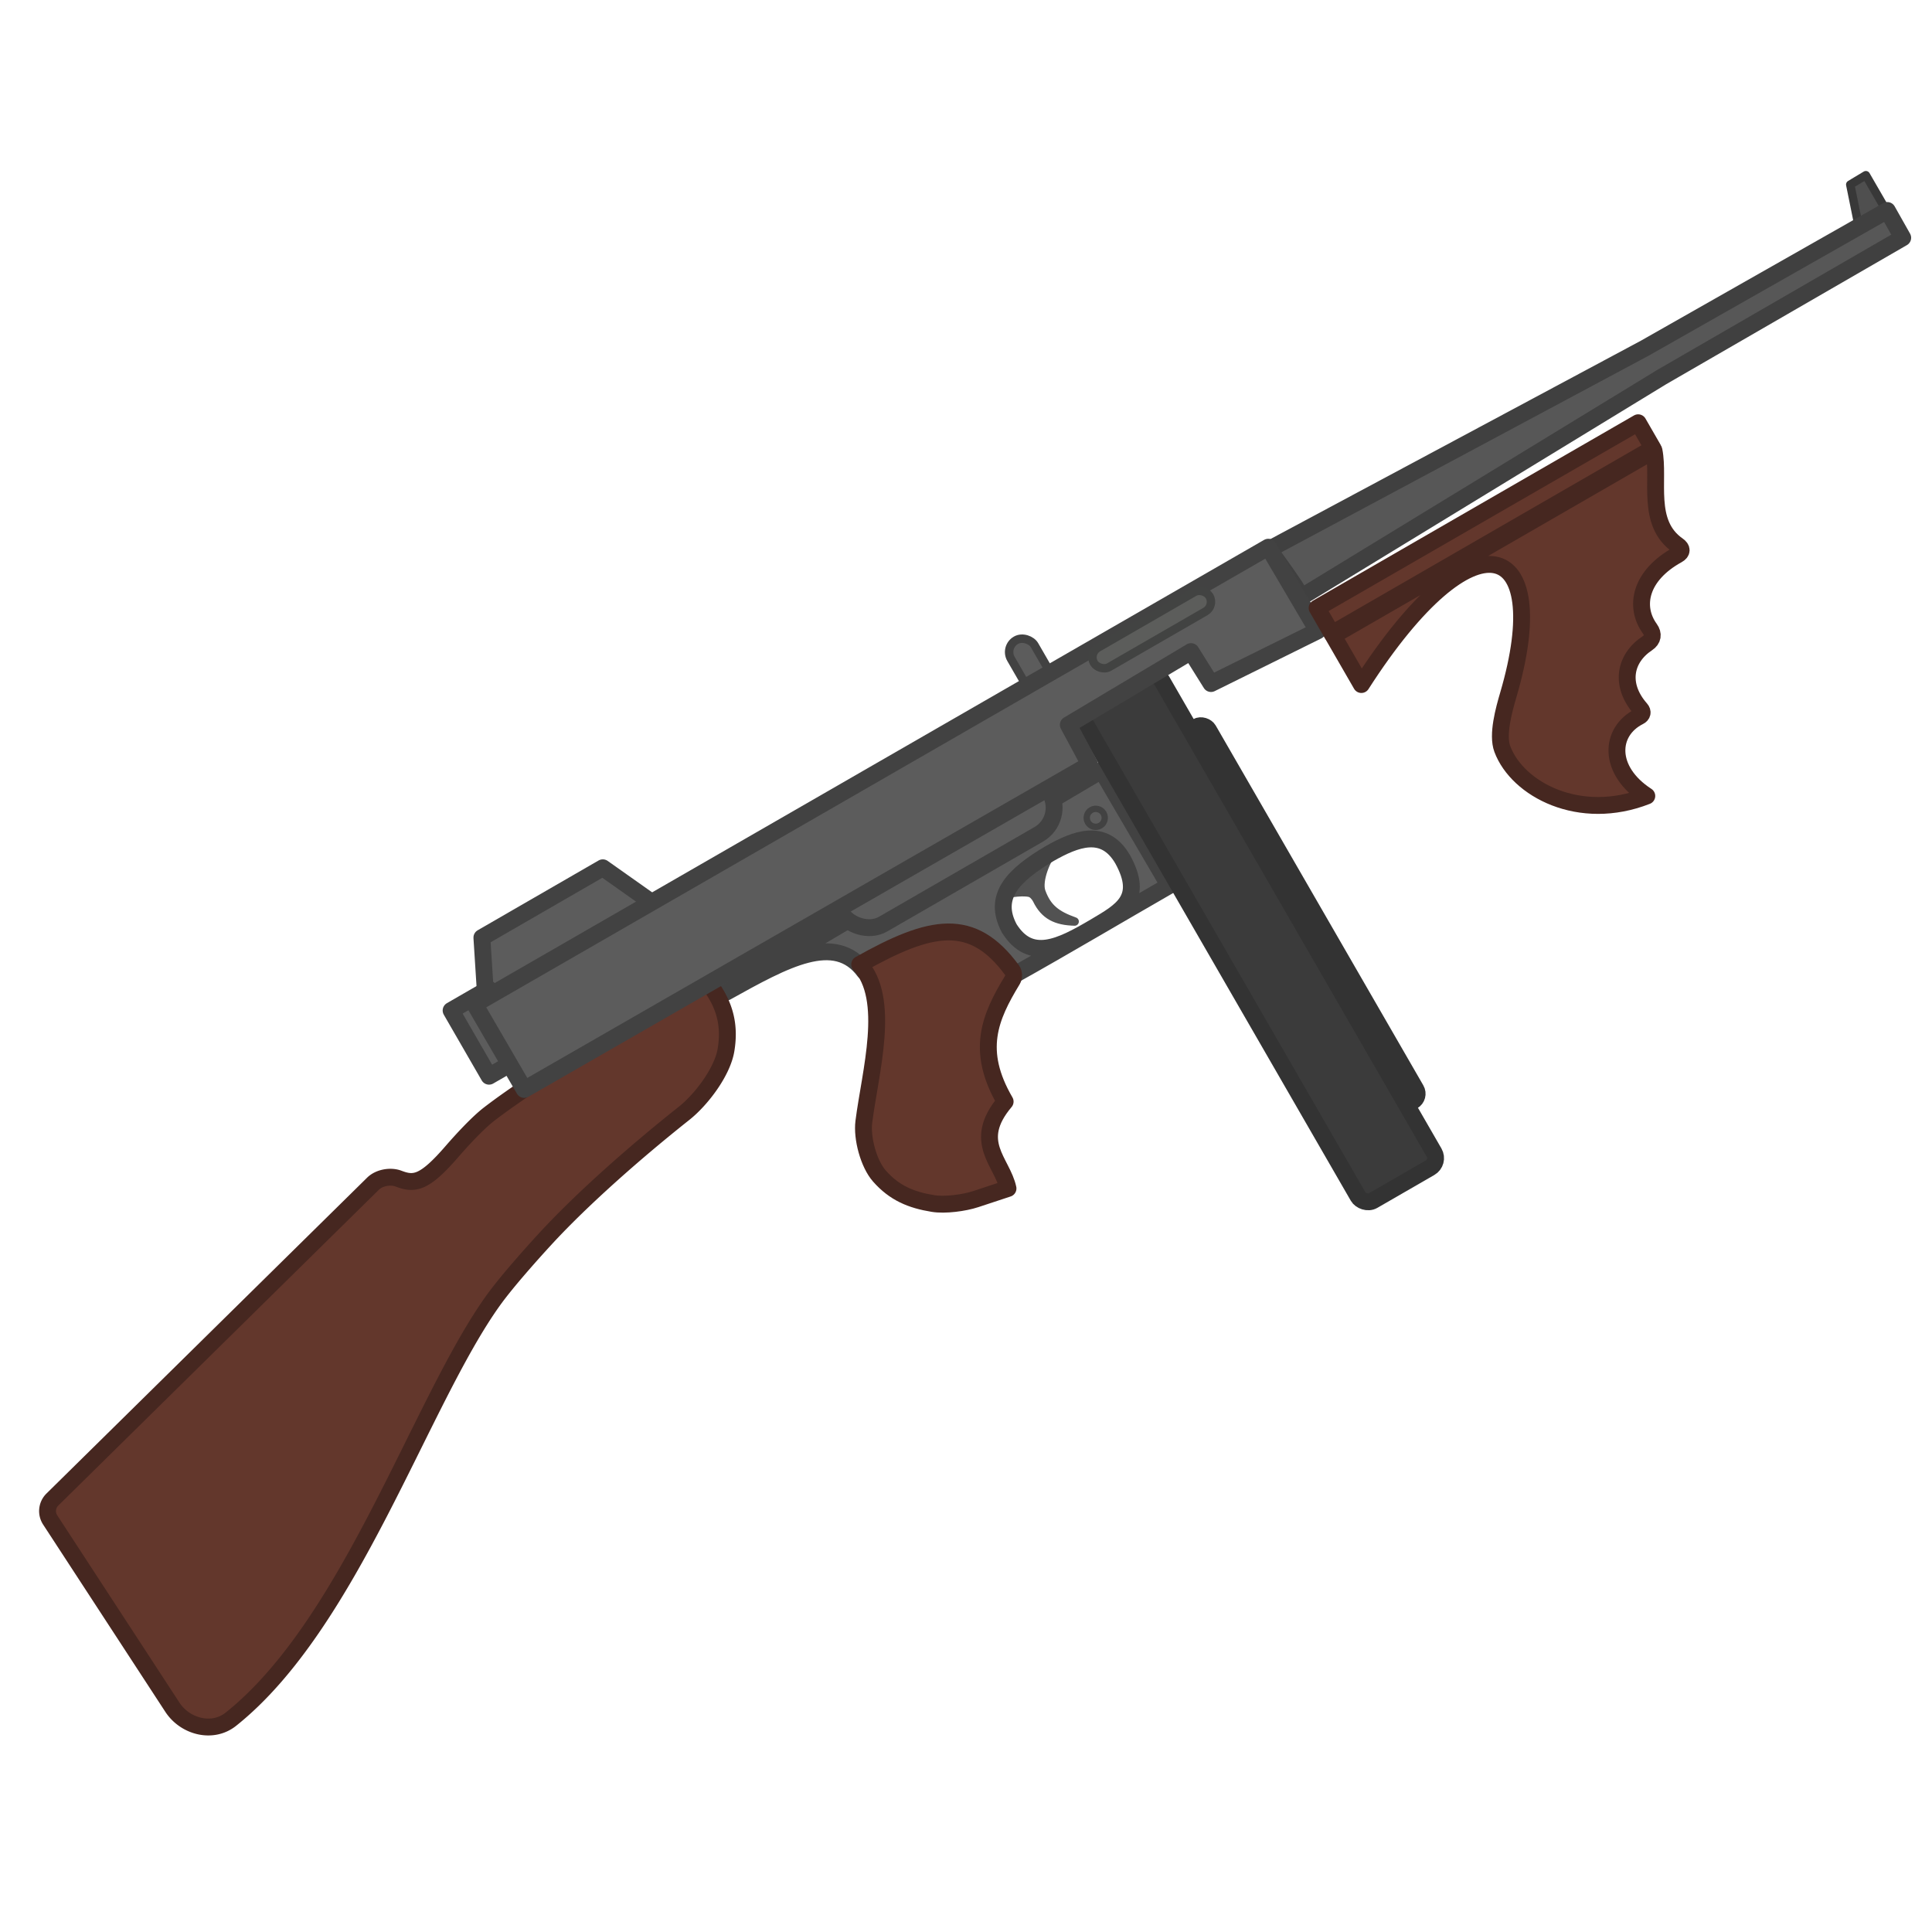 <?xml version="1.0" encoding="UTF-8" standalone="no"?>
<!-- Created with Inkscape (http://www.inkscape.org/) -->

<svg
   version="1.1"
   id="svg1"
   width="110"
   height="110"
   viewBox="0 0 110 110"
   sodipodi:docname="smg.jpeg.svg"
   inkscape:export-filename="smg.jpeg.svg"
   inkscape:export-xdpi="96"
   inkscape:export-ydpi="96"
   xml:space="preserve"
   inkscape:version="1.2.2 (b0a8486541, 2022-12-01)"
   xmlns:inkscape="http://www.inkscape.org/namespaces/inkscape"
   xmlns:sodipodi="http://sodipodi.sourceforge.net/DTD/sodipodi-0.dtd"
   xmlns="http://www.w3.org/2000/svg"
   xmlns:svg="http://www.w3.org/2000/svg"><defs
     id="defs1"><inkscape:path-effect
       effect="fillet_chamfer"
       id="path-effect21"
       is_visible="true"
       lpeversion="1"
       nodesatellites_param="F,0,0,1,0,6.277,0,1 @ F,0,0,1,0,20.112,0,1 @ F,0,0,1,0,19.095,0,1 @ F,0,0,1,0,19.095,0,1 @ F,0,0,1,0,0,0,1 @ F,0,0,1,0,12.619,0,1 @ F,0,0,1,0,7.388,0,1"
       radius="0"
       unit="px"
       method="auto"
       mode="F"
       chamfer_steps="1"
       flexible="false"
       use_knot_distance="true"
       apply_no_radius="true"
       apply_with_radius="true"
       only_selected="false"
       hide_knots="false" /><inkscape:path-effect
       effect="fillet_chamfer"
       id="path-effect19"
       is_visible="true"
       lpeversion="1"
       nodesatellites_param="F,0,0,1,0,0,0,1 @ F,0,0,1,0,0,0,1 @ F,0,0,1,0,0,0,1 @ F,0,0,1,0,0,0,1 @ F,0,0,1,0,4.709,0,1 @ F,0,0,1,0,5.698,0,1 @ F,0,0,1,0,3.168,0,1 @ F,0,0,1,0,0,0,1 @ F,0,0,1,0,13.324,0,1"
       radius="0"
       unit="px"
       method="auto"
       mode="F"
       chamfer_steps="1"
       flexible="false"
       use_knot_distance="true"
       apply_no_radius="true"
       apply_with_radius="true"
       only_selected="false"
       hide_knots="false" /><inkscape:path-effect
       effect="fillet_chamfer"
       id="path-effect18"
       is_visible="true"
       lpeversion="1"
       nodesatellites_param="F,0,0,1,0,0,0,1 @ F,0,0,1,0,14.095,0,1 @ F,0,0,1,0,10.401,0,1 @ F,0,0,1,0,0,0,1 @ F,0,0,1,0,0,0,1 @ F,0,0,1,0,2.731,0,1"
       radius="0"
       unit="px"
       method="auto"
       mode="F"
       chamfer_steps="1"
       flexible="false"
       use_knot_distance="true"
       apply_no_radius="true"
       apply_with_radius="true"
       only_selected="false"
       hide_knots="false" /><inkscape:path-effect
       effect="fillet_chamfer"
       id="path-effect12"
       is_visible="true"
       lpeversion="1"
       nodesatellites_param="F,0,0,1,0,0,0,1 @ F,0,0,1,0,2.599,0,1 @ F,0,0,1,0,0,0,1 @ F,0,0,1,0,0,0,1 @ F,0,0,1,0,0,0,1"
       radius="0"
       unit="px"
       method="auto"
       mode="F"
       chamfer_steps="1"
       flexible="false"
       use_knot_distance="true"
       apply_no_radius="true"
       apply_with_radius="true"
       only_selected="false"
       hide_knots="false" /></defs><sodipodi:namedview
     id="namedview1"
     pagecolor="#ffffff"
     bordercolor="#000000"
     borderopacity="0.25"
     inkscape:showpageshadow="2"
     inkscape:pageopacity="0.0"
     inkscape:pagecheckerboard="true"
     inkscape:deskcolor="#d1d1d1"
     showgrid="false"
     inkscape:zoom="2.5693346"
     inkscape:cx="53.710405"
     inkscape:cy="60.326904"
     inkscape:window-width="1302"
     inkscape:window-height="699"
     inkscape:window-x="0"
     inkscape:window-y="0"
     inkscape:window-maximized="1"
     inkscape:current-layer="g421" /><g
     inkscape:groupmode="layer"
     inkscape:label="Image"
     id="g1"><g
       id="g421"
       inkscape:label="tommy"
       transform="matrix(0.104,-0.06,0.06,0.104,-53.781,234.776)"><rect
         style="fill:#3b3b3b;fill-opacity:1;stroke:#333333;stroke-width:8;stroke-linecap:round;stroke-linejoin:round;stroke-miterlimit:0;stroke-dasharray:none;stroke-opacity:1"
         id="rect7-1"
         width="31.712"
         height="204.938"
         x="1656.85"
         y="-887.756"
         ry="3.971"
         rx="3.971" /><rect
         style="opacity:1;fill:#5c5c5c;fill-opacity:1;stroke:#424242;stroke-width:4;stroke-linecap:round;stroke-linejoin:round;stroke-miterlimit:0;stroke-dasharray:none;stroke-opacity:1"
         id="rect23"
         width="12.913"
         height="25.547"
         x="1624.248"
         y="-966.149"
         ry="6.457"
         rx="6.457" /><path
         style="opacity:1;fill:#5c5c5c;fill-opacity:1;stroke:#424242;stroke-width:8;stroke-linecap:round;stroke-linejoin:round;stroke-miterlimit:0;stroke-dasharray:none;stroke-opacity:1"
         d="m 1327.766,-944.083 13.123,-26.496 66.203,-0.019 12.809,27.767 z"
         id="path22"
         sodipodi:nodetypes="ccccc" /><rect
         style="opacity:1;fill:#5c5c5c;fill-opacity:1;stroke:#424242;stroke-width:8;stroke-linecap:round;stroke-linejoin:round;stroke-miterlimit:0;stroke-dasharray:none;stroke-opacity:1"
         id="rect22"
         width="20.508"
         height="35.987"
         x="1310.971"
         y="-947.935"
         ry="0" /><path
         style="opacity:1;fill:#4f4f4f;fill-opacity:1;stroke:#383838;stroke-width:4;stroke-linecap:round;stroke-linejoin:round;stroke-miterlimit:0;stroke-dasharray:none;stroke-opacity:1"
         d="m 2074.424,-934.844 6.959,-20.772 8.633,-0.151 0.024,22.903 z"
         id="path15" /><path
         style="opacity:1;fill:#575757;fill-opacity:1;stroke:#404040;stroke-width:8;stroke-linecap:round;stroke-linejoin:round;stroke-miterlimit:0;stroke-dasharray:none;stroke-opacity:1"
         d="m 1756.145,-943.516 202.151,6.416 132.164,0.906 -0.142,14.864 -131.932,0.099 -202.167,4.985 c -0.025,-9.09 4.497,15.494 -0.074,-27.271 z"
         id="path24"
         sodipodi:nodetypes="ccccccc" /><path
         style="opacity:1;fill:#525252;fill-opacity:1;stroke:#525252;stroke-width:4;stroke-linecap:round;stroke-linejoin:round;stroke-miterlimit:0;stroke-dasharray:none;stroke-opacity:1"
         d="m 1569.5,-863.134 c 2.82,1.174 5.307,2.449 6.997,3.967 1.063,0.955 1.444,3.148 1.341,4.58 -0.596,8.229 2.835,13.303 10.332,17.871 -6.012,-7.067 -8.079,-12.088 -6.612,-20.227 1.093,-5.298 9.504,-12.117 15.684,-14.214 z"
         id="path12"
         sodipodi:nodetypes="cccccc"
         inkscape:original-d="m 1569.4997,-863.13446 c 3.9749,1.65502 7.2903,3.51097 8.6393,5.96605 -1.5473,9.7847 1.7795,15.42409 10.0301,20.45151 -6.0119,-7.06667 -8.0787,-12.08835 -6.6121,-20.22667 1.0928,-5.29827 9.5042,-12.1167 15.6841,-14.21448 z"
         inkscape:path-effect="#path-effect12" /><path
         id="path3"
         style="opacity:1;fill:#5c5c5c;fill-opacity:1;stroke:#424242;stroke-width:8;stroke-linecap:round;stroke-linejoin:round;stroke-miterlimit:0;stroke-dasharray:none;stroke-opacity:1"
         d="m 1635.067,-892.396 -206.844,2.122 c 32.039,0.521 59.148,0.916 61.792,24.296 l 60.202,36.868 c 27.525,0.387 59.503,-0.017 85.225,0.042 z m -75.378,43.046 c 0.578,-17.373 14.461,-20.939 34.349,-21.205 14.072,0.111 28.543,2.192 28.601,19.69 -0.445,21.364 -12.623,20.956 -27.455,21.129 -19.313,0.193 -34.745,-0.854 -35.495,-19.614 z"
         sodipodi:nodetypes="ccccccccccc" /><path
         style="opacity:1;fill:#63372c;fill-opacity:1;stroke:#462720;stroke-width:8;stroke-linecap:round;stroke-linejoin:round;stroke-miterlimit:0;stroke-dasharray:none;stroke-opacity:1"
         d="m 1025.568,-833.686 5.812,105.857 c 0.609,11.091 10.179,20.473 21.148,18.822 71.81,-10.808 153.007,-85.409 207.071,-109.879 9.593,-4.342 25.849,-9.74 35.907,-12.896 25.115,-7.881 58.749,-14.55 86.748,-18.698 10.432,-1.545 25.631,-7.976 32.307,-16.133 6.304,-7.702 11.005,-17.688 8.362,-33.007 -41.407,-0.999 -91.455,-0.675 -120.929,3.272 -6.905,0.925 -17.656,4.322 -24.24,6.604 -18.837,6.526 -23.184,4.609 -28.214,-1.569 -2.576,-3.164 -7.717,-5.013 -11.666,-3.985 l -206.574,53.764 a 7.675,7.675 126.135 0 0 -5.73,7.848 z"
         id="path1"
         sodipodi:nodetypes="cccccccc"
         inkscape:path-effect="#path-effect21"
         inkscape:original-d="m 1025.224,-839.95311 7.2585,132.2064 c 84.5273,2.72105 187.9179,-104.14342 245.0807,-117.52445 29.48,-12.68757 86.7602,-23.42082 123.6175,-27.73296 9.7791,-10.11965 26.1976,-20.78852 21.7414,-46.61526 -48.0175,-1.15794 -107.6554,-0.53764 -133.3539,5.44817 -35.7305,14.13621 -35.1081,8.87516 -44.5459,-2.98755 z" /><path
         style="opacity:1;fill:#63372c;fill-opacity:1;stroke:#462720;stroke-width:8;stroke-linecap:round;stroke-linejoin:round;stroke-miterlimit:0;stroke-dasharray:none;stroke-opacity:1"
         d="m 1489.71,-870.022 c 4.859,21.706 -21.227,46.69 -35.602,65.637 -4.694,6.188 -7.975,18.309 -6.443,25.925 2.122,10.549 7.363,17.383 15.522,24.027 4.453,3.626 12.919,7.129 18.544,8.294 l 15.81,3.275 c 3.986,-12.394 -4.075,-27.863 19.407,-36.357 -0.116,-27.983 13.581,-38.243 31.837,-48.249 1.323,-0.725 2.31,-2.522 2.146,-4.022 -3.471,-31.659 -22.329,-38.138 -61.221,-38.529 z"
         id="path2"
         sodipodi:nodetypes="ccccccc"
         inkscape:path-effect="#path-effect18"
         inkscape:original-d="m 1489.7098,-870.02245 c 5.9664,26.65092 -34.718,58.2426 -43.0981,77.53514 -0.5197,23.57739 8.1163,32.62604 24.9345,44.23863 l 25.995,5.38408 c 3.9864,-12.39387 -4.0748,-27.86253 19.4068,-36.35736 -0.1206,-29.19665 14.7954,-39.10019 34.2384,-49.55169 -2.6857,-34.01092 -21.495,-40.84641 -61.4766,-41.2488 z" /><rect
         style="opacity:1;fill:#5c5c5c;fill-opacity:1;stroke:#424242;stroke-width:8;stroke-linecap:round;stroke-linejoin:round;stroke-miterlimit:0;stroke-dasharray:none;stroke-opacity:1"
         id="rect5"
         width="114.319"
         height="29.088"
         x="1494.334"
         y="-910.131"
         ry="14.544"
         rx="14.544" /><circle
         style="opacity:1;fill:#5c5c5c;fill-opacity:1;stroke:#424242;stroke-width:3;stroke-linecap:round;stroke-linejoin:round;stroke-miterlimit:0;stroke-dasharray:none;stroke-opacity:1"
         id="path6-3"
         cx="1621.404"
         cy="-874.306"
         r="4.275" /><rect
         style="opacity:1;fill:#3b3b3b;fill-opacity:1;stroke:#333333;stroke-width:8;stroke-linecap:round;stroke-linejoin:round;stroke-miterlimit:0;stroke-dasharray:none;stroke-opacity:1"
         id="rect7"
         width="41.611"
         height="268.912"
         x="1639.436"
         y="-920.284"
         ry="5.211"
         rx="5.211" /><path
         style="opacity:1;fill:#63372c;fill-opacity:1;stroke:#462720;stroke-width:8;stroke-linecap:round;stroke-linejoin:round;stroke-miterlimit:0;stroke-dasharray:none;stroke-opacity:1"
         d="m 1762.101,-866.111 -10e-5,-26.765 57.054,0.009 118.588,-0.009 c -4.569,13.475 -20.638,27.715 -12.693,44.62 1.105,2.351 0.26,3.831 -2.34,3.778 -20.19,-0.413 -30.25,10.793 -28.893,23.822 0.325,3.123 -1.306,5.156 -4.443,5.35 -12.855,0.796 -21.398,10.374 -18.358,25.46 0.345,1.714 -0.637,2.792 -2.382,2.694 -15.915,-0.898 -25.809,14.629 -15.7,34.449 -33.858,-5.072 -51.578,-33.342 -48.218,-53.512 1.194,-7.166 10.032,-15.814 15.354,-20.894 56.317,-53.756 29.751,-84.358 -57.97,-39 z"
         id="path1-8"
         sodipodi:nodetypes="cccccccccc"
         inkscape:original-d="m 1762.1006,-866.11141 -10e-5,-26.76534 57.0542,0.009 118.5879,-0.009 c -4.9307,14.54269 -23.2573,29.97707 -10.3337,48.6893 -26.3563,-2.67937 -37.9076,12.86615 -32.3483,29.07822 -16.8202,-2.11529 -28.8502,9.25363 -23.2836,28.33601 -17.7019,-3.2591 -29.6016,12.97342 -18.8429,34.06799 -41.4268,-6.20576 -58.6943,-47.14068 -42.7485,-65.47466 68.901,-59.1484 44.3881,-95.74594 -48.085,-47.93152 z"
         inkscape:path-effect="#path-effect19" /><path
         style="opacity:1;fill:#5c5c5c;fill-opacity:1;stroke:#424242;stroke-width:8;stroke-linecap:round;stroke-linejoin:round;stroke-miterlimit:0;stroke-dasharray:none;stroke-opacity:1"
         d="m 1322.136,-944.889 434.282,0.316 0.411,46.031 -56.258,-3.603 -0.635,-17.86 -67.753,0.999 -0.622,21.355 -309.267,-0.524 z"
         id="path23"
         sodipodi:nodetypes="ccccccccc" /><rect
         style="opacity:1;fill:#63372c;fill-opacity:1;stroke:#462720;stroke-width:7.993;stroke-linecap:round;stroke-linejoin:round;stroke-miterlimit:0;stroke-dasharray:none;stroke-opacity:1"
         id="rect24"
         width="175.768"
         height="14.023"
         x="1762.06"
         y="-908.043" /><rect
         style="opacity:1;fill:#5c5d5b;fill-opacity:1;stroke:#424342;stroke-width:4;stroke-linecap:round;stroke-linejoin:round;stroke-miterlimit:0;stroke-dasharray:none;stroke-opacity:1"
         id="rect25"
         width="63.261"
         height="10.598"
         x="1657.38"
         y="-943.658"
         ry="5.299"
         rx="5.299" /></g></g></svg>
